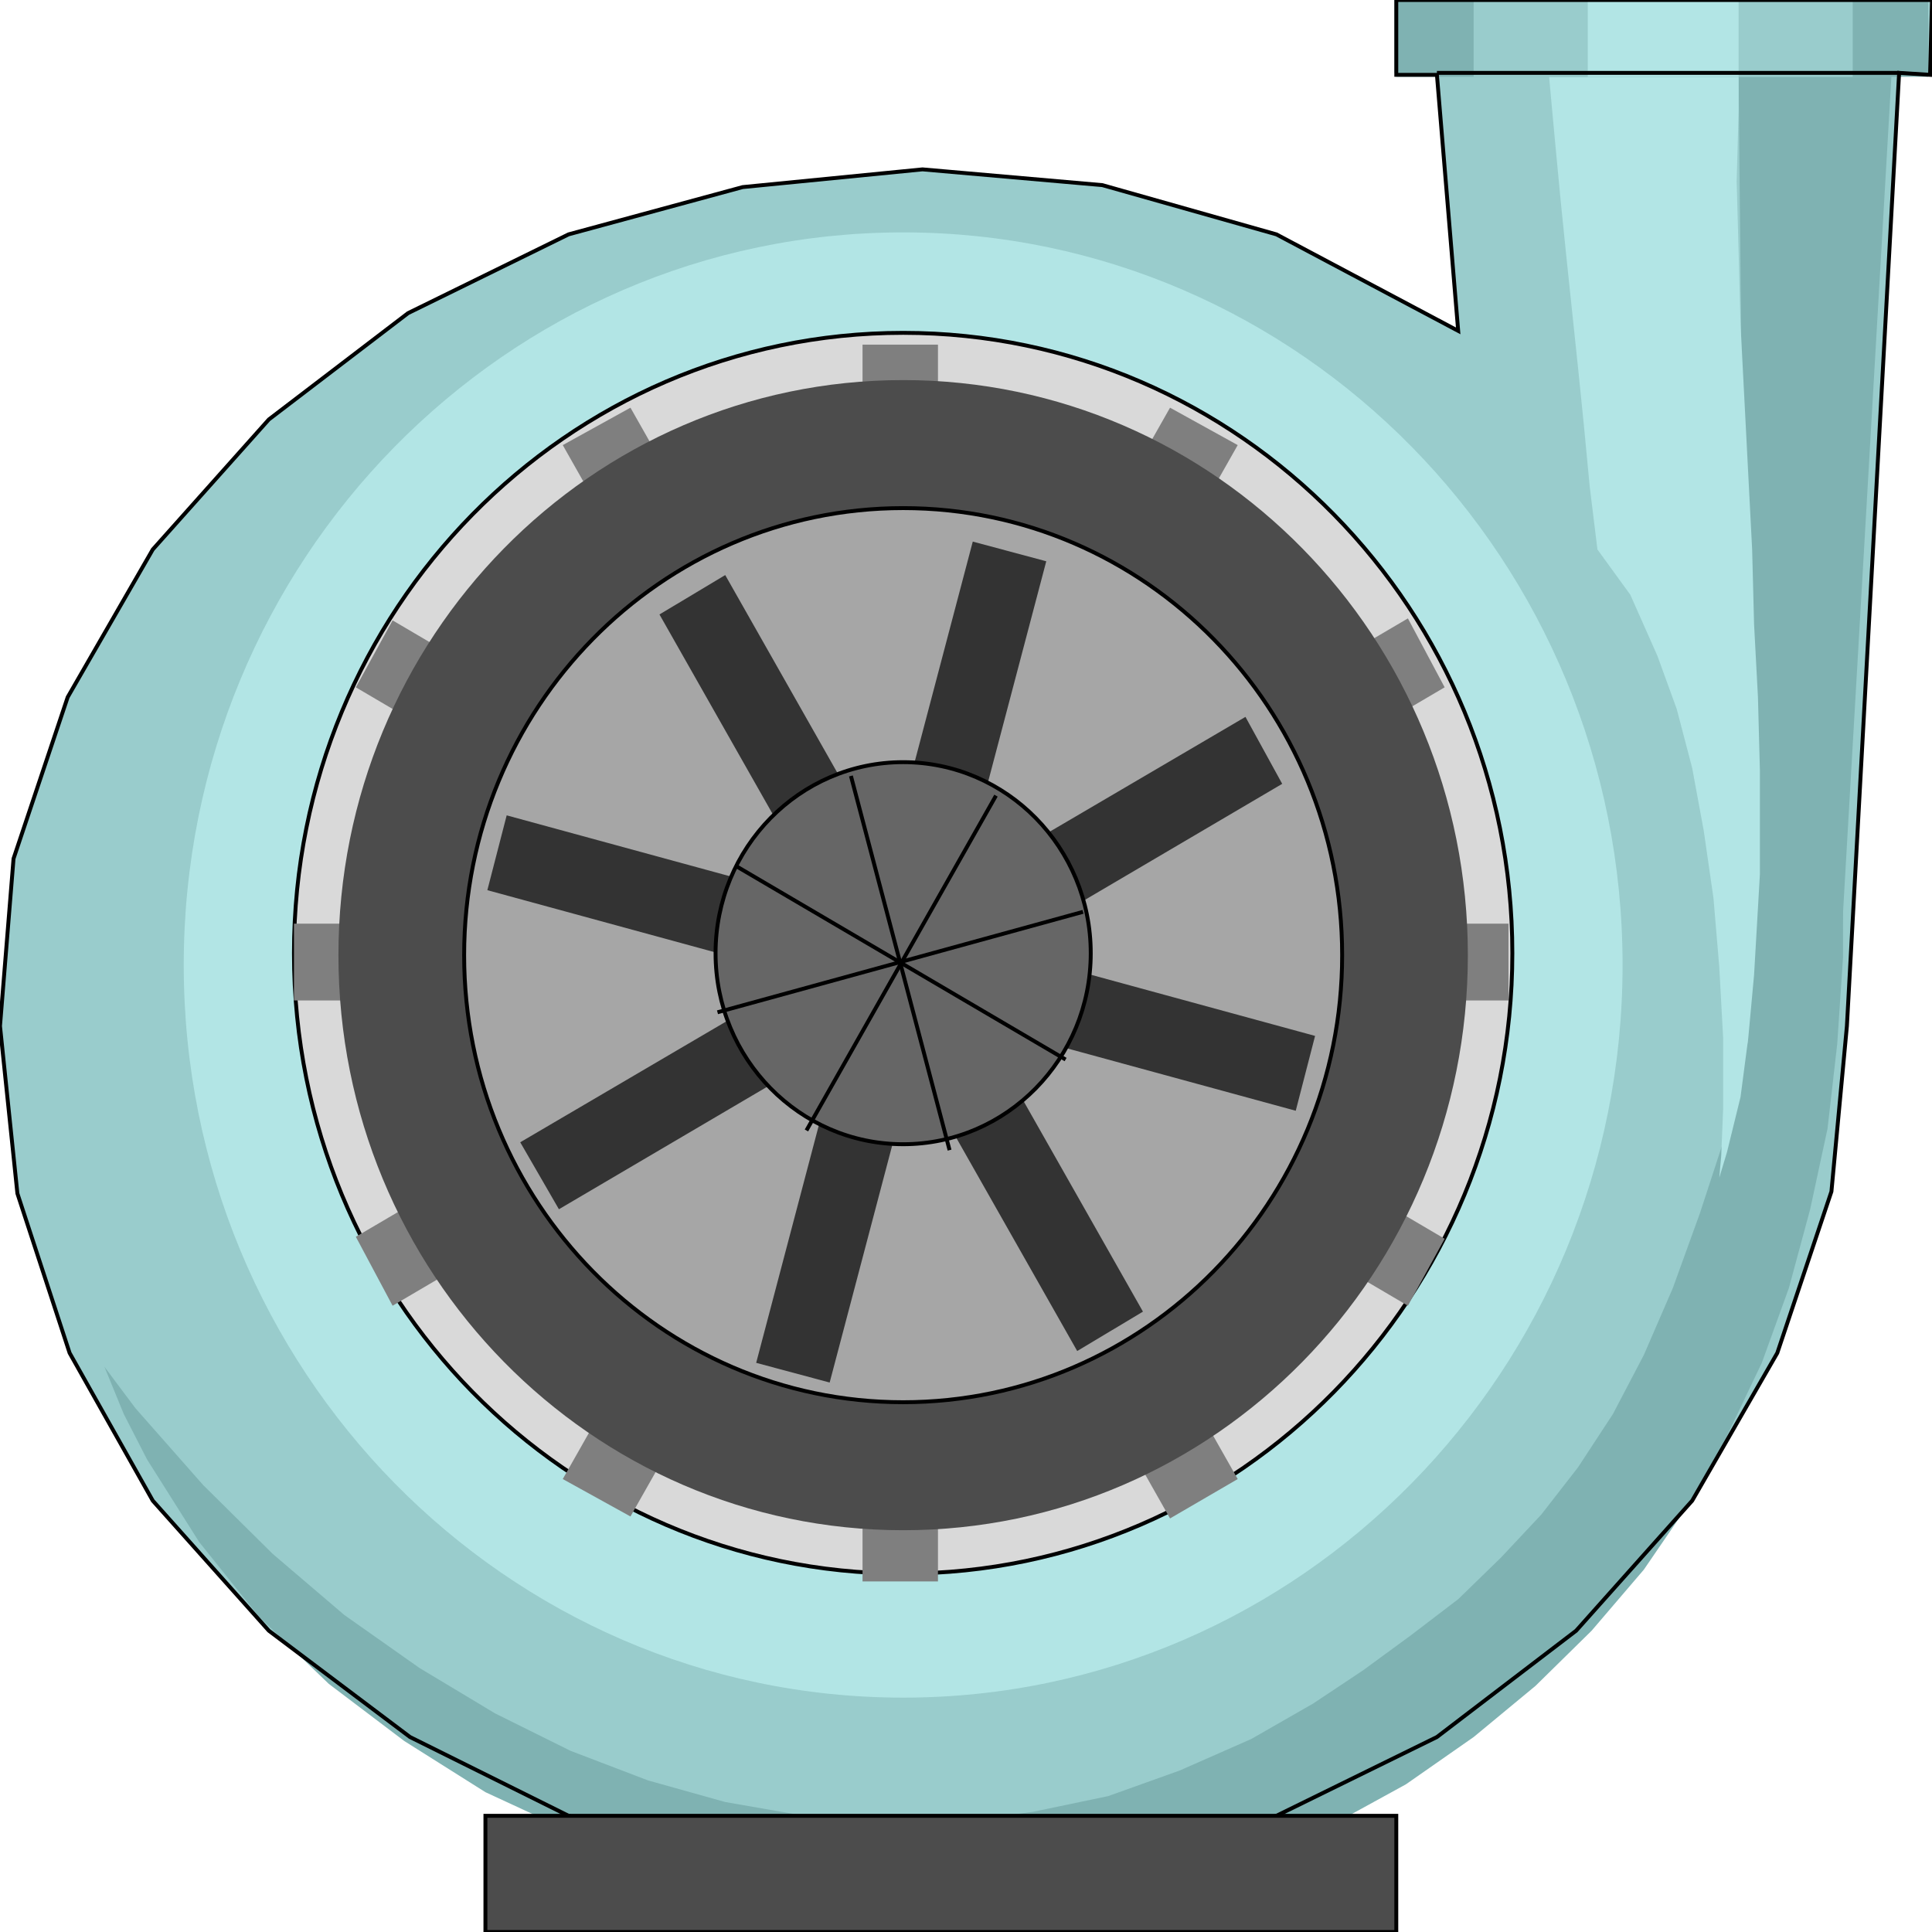 <svg width="150" height="150" viewBox="0 0 150 150" fill="none" xmlns="http://www.w3.org/2000/svg">
<g clip-path="url(#clip0_2109_164822)">
<path d="M71.622 146.024L57.808 144.801L44.144 140.979L31.832 134.862L20.871 126.605L11.862 116.514L5.405 105.046L1.351 92.66L0 79.664L1.051 66.667L5.255 54.128L11.862 42.66L20.871 32.569L31.682 24.312L44.144 18.196L57.658 14.526L71.622 13.15L85.586 14.373L99.099 18.196L113.213 25.688L111.562 5.657H108.258V0H149.85V5.657H147.447L143.393 79.664L142.192 92.508L137.988 105.046L131.381 116.514L122.372 126.605L111.562 134.862L99.099 140.979L85.736 144.801L71.622 146.024Z" fill="#99CCCC"/>
<path d="M140.991 49.389L142.042 56.728L142.793 63.762L142.943 67.279L143.093 70.795V74.312L142.643 81.04L141.892 87.615L140.541 93.884L138.889 100L136.787 105.811L134.084 111.468L131.081 116.82L127.628 121.866L123.574 126.606L119.22 130.887L114.415 134.863L109.159 138.532L103.304 141.743L96.997 144.343L90.24 146.331L83.334 147.554L79.88 147.86L76.277 148.165H72.673L65.466 147.707L58.258 146.483L51.202 144.649L44.295 142.202L37.688 139.144L31.382 135.168L25.526 130.734L20.12 125.535L15.466 119.725L11.412 113.303L9.61 109.786L8.108 106.117L10.511 109.328L15.766 115.291L21.172 120.642L26.727 125.383L32.583 129.511L38.439 133.028L44.295 135.933L50.301 138.227L56.307 139.909L62.463 140.979L68.469 141.591L74.325 141.438L80.18 140.673L86.036 139.45L91.592 137.462L97.147 135.016L101.952 132.263L105.856 129.664L109.61 126.912L113.214 124.159L116.517 120.948L119.67 117.584L122.523 113.915L125.226 109.786L127.628 105.199L129.88 100L131.982 94.19L134.084 87.768L135.736 80.734L137.388 72.936L138.138 68.655L138.889 64.221L139.64 59.48L140.391 54.587L140.991 49.389Z" fill="#7FB2B2"/>
<path d="M70.121 131.804C100.969 131.804 125.976 106.338 125.976 74.924C125.976 43.509 100.969 18.043 70.121 18.043C39.272 18.043 14.265 43.509 14.265 74.924C14.265 106.338 39.272 131.804 70.121 131.804Z" fill="#B2E5E5"/>
<path d="M142.493 81.192L135.736 82.415L134.985 5.963H146.847L142.493 81.192Z" fill="#7FB2B2"/>
<path d="M120.271 5.963L120.721 10.856L121.171 15.596L121.622 20.03L122.072 24.311L122.523 28.593L122.973 33.027L123.424 37.767L124.024 42.66L126.577 46.177L128.679 50.917L130.18 55.045L131.382 59.633L132.283 64.526L133.033 69.724L133.484 75.076L133.784 80.581V86.085L133.634 89.755L133.484 91.437L134.084 89.449L135.135 85.168L135.736 80.581L136.186 75.688L136.487 70.489L136.637 67.889V65.29V59.785L136.487 54.128L136.186 48.471L136.036 42.66L135.736 36.85L135.436 31.039L135.135 25.229L134.985 19.572L134.835 14.067L134.985 8.562V5.963H120.271Z" fill="#B2E5E5"/>
<path d="M70.121 122.172C96.242 122.172 117.418 100.608 117.418 74.007C117.418 47.406 96.242 25.842 70.121 25.842C43.999 25.842 22.823 47.406 22.823 74.007C22.823 100.608 43.999 122.172 70.121 122.172Z" fill="#D9D9D9" stroke="black" stroke-width="0.303"/>
<path d="M48.949 31.652L96.096 114.833L90.841 117.891L43.693 34.557L48.949 31.652Z" fill="#7F7F7F"/>
<path d="M30.481 48.166L112.162 96.178L109.31 101.377L27.628 53.365L30.481 48.166Z" fill="#7F7F7F"/>
<path d="M22.823 71.713H117.118V77.676H22.823V71.713Z" fill="#7F7F7F"/>
<path d="M112.162 53.363L30.481 101.376L27.628 96.024L109.31 48.012L112.162 53.363Z" fill="#7F7F7F"/>
<path d="M96.096 34.557L48.949 117.738L43.693 114.833L90.841 31.652L96.096 34.557Z" fill="#7F7F7F"/>
<path d="M72.823 26.758V122.782H66.967V26.758H72.823Z" fill="#7F7F7F"/>
<path d="M70.12 118.806C94.335 118.806 113.964 98.817 113.964 74.158C113.964 49.499 94.335 29.51 70.12 29.51C45.906 29.51 26.276 49.499 26.276 74.158C26.276 98.817 45.906 118.806 70.12 118.806Z" fill="#4C4C4C"/>
<path d="M70.12 108.868C88.944 108.868 104.204 93.328 104.204 74.159C104.204 54.989 88.944 39.449 70.12 39.449C51.296 39.449 36.036 54.989 36.036 74.159C36.036 93.328 51.296 108.868 70.12 108.868Z" fill="#A6A6A6" stroke="black" stroke-width="0.303"/>
<path d="M51.201 47.706L56.306 44.648L88.739 101.835L83.634 104.893L51.201 47.706Z" fill="#333333"/>
<path d="M37.838 69.113L39.339 63.303L102.102 80.428L100.601 86.239L37.838 69.113Z" fill="#333333"/>
<path d="M43.394 93.885L40.391 88.686L96.697 55.658L99.55 60.857L43.394 93.885Z" fill="#333333"/>
<path d="M75.526 42.049L81.231 43.578L64.415 107.339L58.709 105.81L75.526 42.049Z" fill="#333333"/>
<path d="M70.12 88.837C78.164 88.837 84.685 82.197 84.685 74.006C84.685 65.814 78.164 59.174 70.12 59.174C62.076 59.174 55.556 65.814 55.556 74.006C55.556 82.197 62.076 88.837 70.12 88.837Z" fill="#666666" stroke="black" stroke-width="0.303"/>
<path d="M57.207 67.277L82.733 82.262" stroke="black" stroke-width="0.303"/>
<path d="M55.706 78.593L84.084 70.795" stroke="black" stroke-width="0.303"/>
<path d="M62.612 87.767L77.327 61.773" stroke="black" stroke-width="0.303"/>
<path d="M66.066 60.244L73.724 89.296" stroke="black" stroke-width="0.303"/>
<path d="M108.408 0H149.699V5.963H108.408V0Z" fill="#7FB2B2"/>
<path d="M114.414 0H143.843V5.963H114.414V0Z" fill="#99CCCC"/>
<path d="M123.273 0H134.985V5.963H123.273V0Z" fill="#B2E5E5"/>
<path d="M71.622 146.024L57.808 144.801L44.144 140.979L31.832 134.862L20.871 126.606L11.862 116.514L5.405 105.046L1.351 92.66L0 79.664L1.051 66.667L5.255 54.128L11.862 42.66L20.871 32.569L31.682 24.312L44.144 18.196L57.658 14.526L71.622 13.15L85.586 14.373L99.099 18.196L113.213 25.688L111.562 5.81H108.408V0H150L149.85 5.81L147.447 5.657L143.393 79.664L142.192 92.508L137.988 105.046L131.381 116.514L122.372 126.606L111.562 134.862L99.099 140.979L85.736 144.801L71.622 146.024Z" stroke="black" stroke-width="0.303"/>
<path d="M111.562 5.658H147.447" stroke="black" stroke-width="0.303"/>
<path d="M37.688 140.979H108.408V150H37.688V140.979Z" fill="#4C4C4C" stroke="black" stroke-width="0.303"/>
</g>
<defs>
<clipPath id="clip0_2109_164822">
<rect width="150" height="150" fill="white"/>
</clipPath>
</defs>
</svg>
